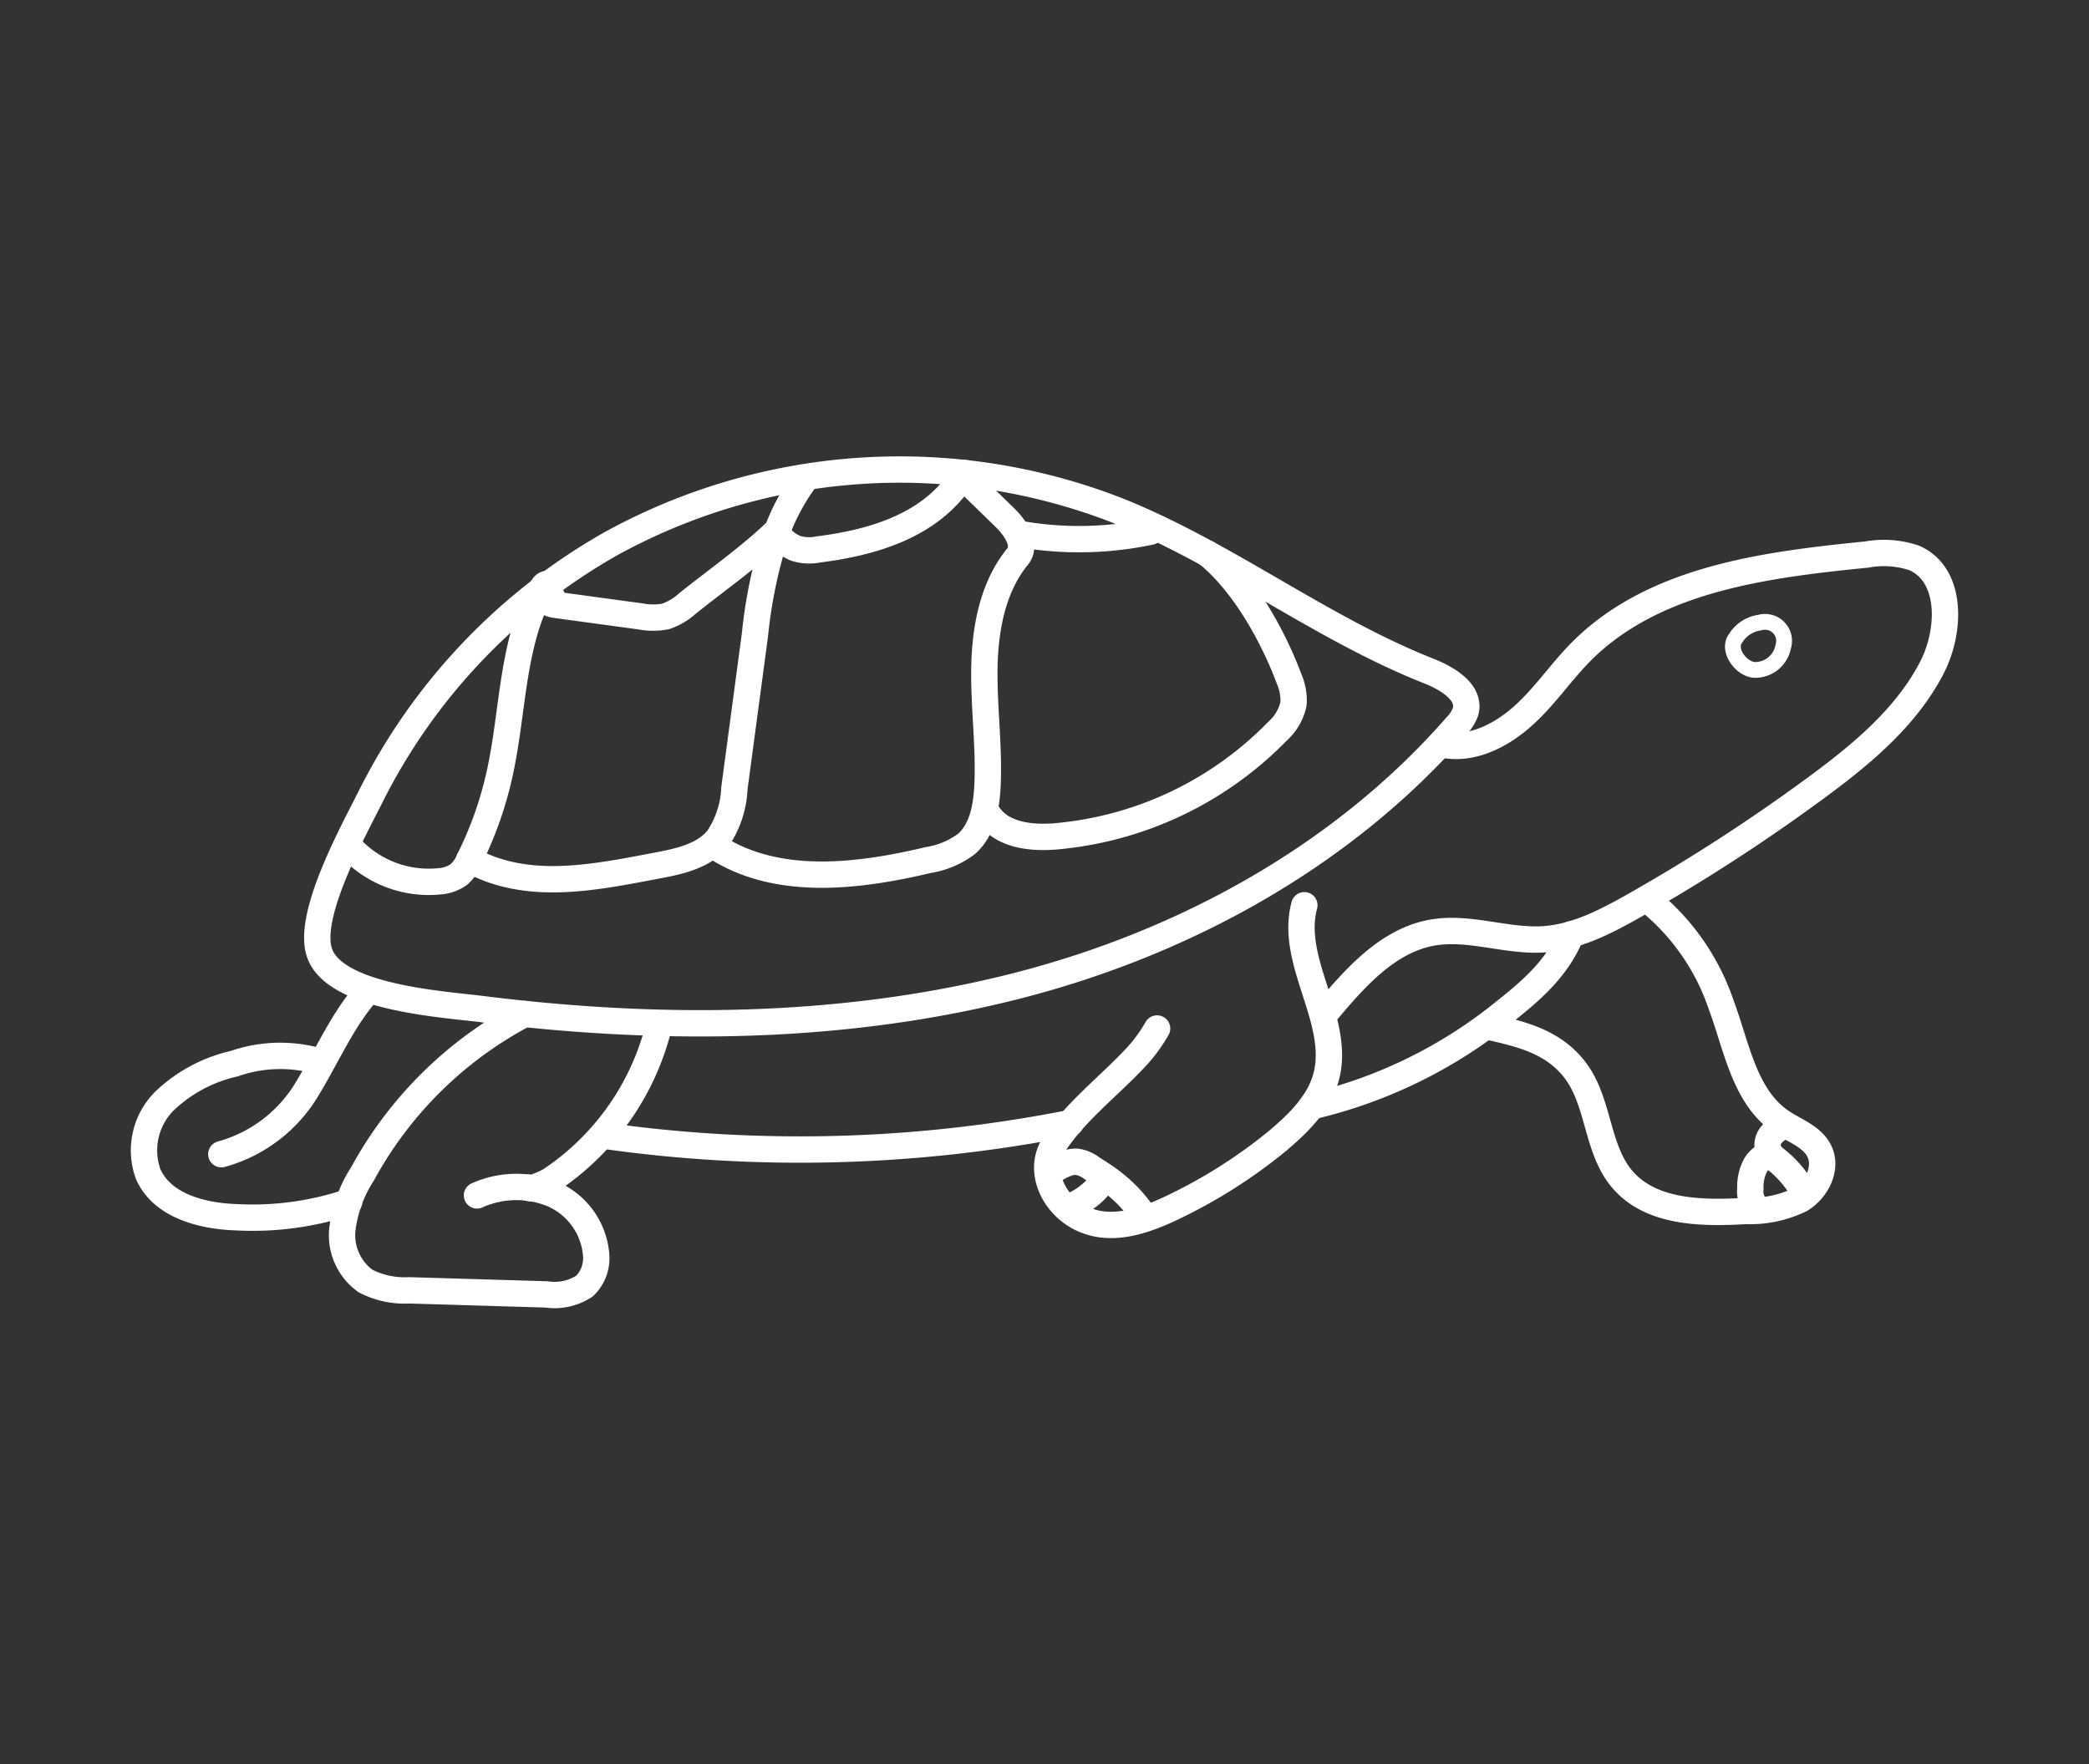 <svg xmlns="http://www.w3.org/2000/svg" viewBox="0 0 180 152"><rect x="0" y="0" width="180" height="152" fill="#333333" stroke="none"/><defs><style>.cls-1,.cls-2,.cls-3{fill:none;}.cls-2,.cls-3{stroke:#fff;stroke-linecap:round;stroke-linejoin:round;}.cls-2{stroke-width:2.27px;}.cls-3{stroke-width:1.36px;}</style></defs><title>1</title><g id="Layer_2" data-name="Layer 2"><rect class="cls-1" width="180" height="152"/><path class="cls-2" d="M52.69,46.82a51.67,51.67,0,0,1,43.43-2.9c9.42,3.72,17.57,10.17,27,13.9,1.62.64,3.64,1.86,3.15,3.53a3.48,3.48,0,0,1-.77,1.2c-10,11.45-24,19-38.74,22.61s-30.21,3.67-45.28,1.78c-3.45-.43-12.88-1-14-5C26.54,78.6,30.55,71.42,32,68.51A51.54,51.54,0,0,1,52.69,46.82Z"/><path class="cls-2" d="M124.22,64.13c2.48.57,5-.67,6.93-2.37s3.32-3.83,5.11-5.63c6.25-6.26,15.8-7.47,24.6-8.35a8.22,8.22,0,0,1,4.07.29c3.32,1.45,3.18,6.32,1.5,9.52-2.26,4.32-6.17,7.52-10.1,10.4a156.43,156.43,0,0,1-15.22,9.87c-2.63,1.5-5.42,3-8.45,3.09s-6.08-1.09-9.09-.62c-3.87.61-6.73,3.82-9.25,6.83"/><path class="cls-2" d="M112.39,78c-1.32,4.87,3.17,9.91,1.88,14.78-.61,2.28-2.39,4-4.21,5.54a44.5,44.5,0,0,1-9.25,5.83c-2.27,1.06-4.89,1.93-7.23,1-2.63-1-4.28-4.14-2.77-6.52,1.84-2.88,4.9-5.15,7.26-7.74a13.53,13.53,0,0,0,1.63-2.27"/><path class="cls-2" d="M52.15,97.87a120,120,0,0,0,40.1-1.11"/><path class="cls-2" d="M113,95.33a41.3,41.3,0,0,0,16.77-8.26c2.38-1.89,4.47-3.76,5.61-6.57"/><path class="cls-2" d="M128.33,88.48c2.92.65,5.53,1.33,7.36,3.69,2.11,2.72,1.85,6.77,4.06,9.4,2.45,2.93,6.86,3,10.68,2.77a9.9,9.9,0,0,0,4.73-1c1.39-.85,2.32-2.69,1.6-4.16-.61-1.24-2.09-1.73-3.24-2.5-3.21-2.15-3.86-6.47-5.21-10.09a19.68,19.68,0,0,0-6.42-9.13"/><path class="cls-2" d="M56.79,88.33a22.4,22.4,0,0,1-9.38,13.38c-.23.15-1.69.84-1.87.62"/><path class="cls-2" d="M41.1,103a8.25,8.25,0,0,1,6.57-.09,6.25,6.25,0,0,1,3.7,5.26,3.34,3.34,0,0,1-1,2.64,4.7,4.7,0,0,1-3.29.72l-11.8-.35a7.39,7.39,0,0,1-3.78-.8,4.86,4.86,0,0,1-2-4.46,11.29,11.29,0,0,1,1.74-4.78A33.87,33.87,0,0,1,45.2,87.37"/><path class="cls-2" d="M31.73,85.36c-2.18,2.43-3.48,5.51-5.17,8.3a12.44,12.44,0,0,1-7.49,5.79"/><path class="cls-2" d="M27.45,91.44a12.05,12.05,0,0,0-7.27.21,12.76,12.76,0,0,0-6,3.21,6,6,0,0,0-1.41,6.31c1.21,2.72,4.61,3.61,7.58,3.71a26.09,26.09,0,0,0,9.73-1.32"/><path class="cls-2" d="M30.22,73.07a9.22,9.22,0,0,0,7.61,2.87,3.31,3.31,0,0,0,1.71-.59,3.58,3.58,0,0,0,.9-1.29,31.91,31.91,0,0,0,2.68-7.71c1.12-5.28,1-11,3.6-15.67.09-.16.2-.33.38-.36s.35.22.21.33"/><path class="cls-2" d="M40.44,74.06c5,2.77,10.7,1.56,16.33.49,1.86-.35,3.88-.82,5.08-2.28a8.35,8.35,0,0,0,1.43-4.35L65.05,54.7a41.82,41.82,0,0,1,1.65-8.17,18.29,18.29,0,0,1,2.71-5.27"/><path class="cls-2" d="M61.71,73C67,76.38,73.89,75.55,80,74.1a7.41,7.41,0,0,0,3.26-1.37c1.35-1.17,1.72-3.1,1.82-4.89.18-3.41-.31-6.82-.26-10.23s.7-7,2.85-9.64c.84-1-.16-2.48-1.11-3.4l-3.81-3.7"/><path class="cls-2" d="M88.23,46.07a29.6,29.6,0,0,0,10.9-.26l-.66-.23"/><path class="cls-2" d="M104,47.67c3.14,2.53,5.68,7.08,7.09,10.86a4.63,4.63,0,0,1,.37,2.09A4.39,4.39,0,0,1,110.08,63,30.37,30.37,0,0,1,91.6,72c-2.38.29-5.25.11-6.51-1.92"/><path class="cls-2" d="M67.06,45.58c-.22.63.84,1.39,1.46,1.65a3.89,3.89,0,0,0,2,.11c5-.63,10-2.21,12.6-6.59"/><path class="cls-2" d="M47.57,51.46c-.13-.21-.49.09-.39.32s.4.29.65.33l7.35,1a5.71,5.71,0,0,0,2.18,0A5.3,5.3,0,0,0,59.23,52c2.5-2,5.53-4.13,7.83-6.38"/><path class="cls-2" d="M153.86,97a2.28,2.28,0,0,0-1.32.9,1.34,1.34,0,0,0,0,1.52,2.14,2.14,0,0,0-1.37,1.18,4.05,4.05,0,0,0-.35,1.82,2.06,2.06,0,0,0,.67,1.76"/><path class="cls-2" d="M152.57,99.56a9.44,9.44,0,0,1,2.83,3.13"/><path class="cls-2" d="M90.39,101.17a4.42,4.42,0,0,1,1.51-.92,2.21,2.21,0,0,1,.88-.15,2.79,2.79,0,0,1,1.29.55c.57.36,1.15.73,1.69,1.14a12.14,12.14,0,0,1,2.71,2.83"/><path class="cls-2" d="M92.41,103.88a6.46,6.46,0,0,0,2.76-2.31"/><path class="cls-3" d="M149.55,55c-.73.94.38,2.57,1.56,2.72a2.46,2.46,0,0,0,2.54-2,1.64,1.64,0,0,0-2-2.08A2.92,2.92,0,0,0,149.55,55"/></g></svg>